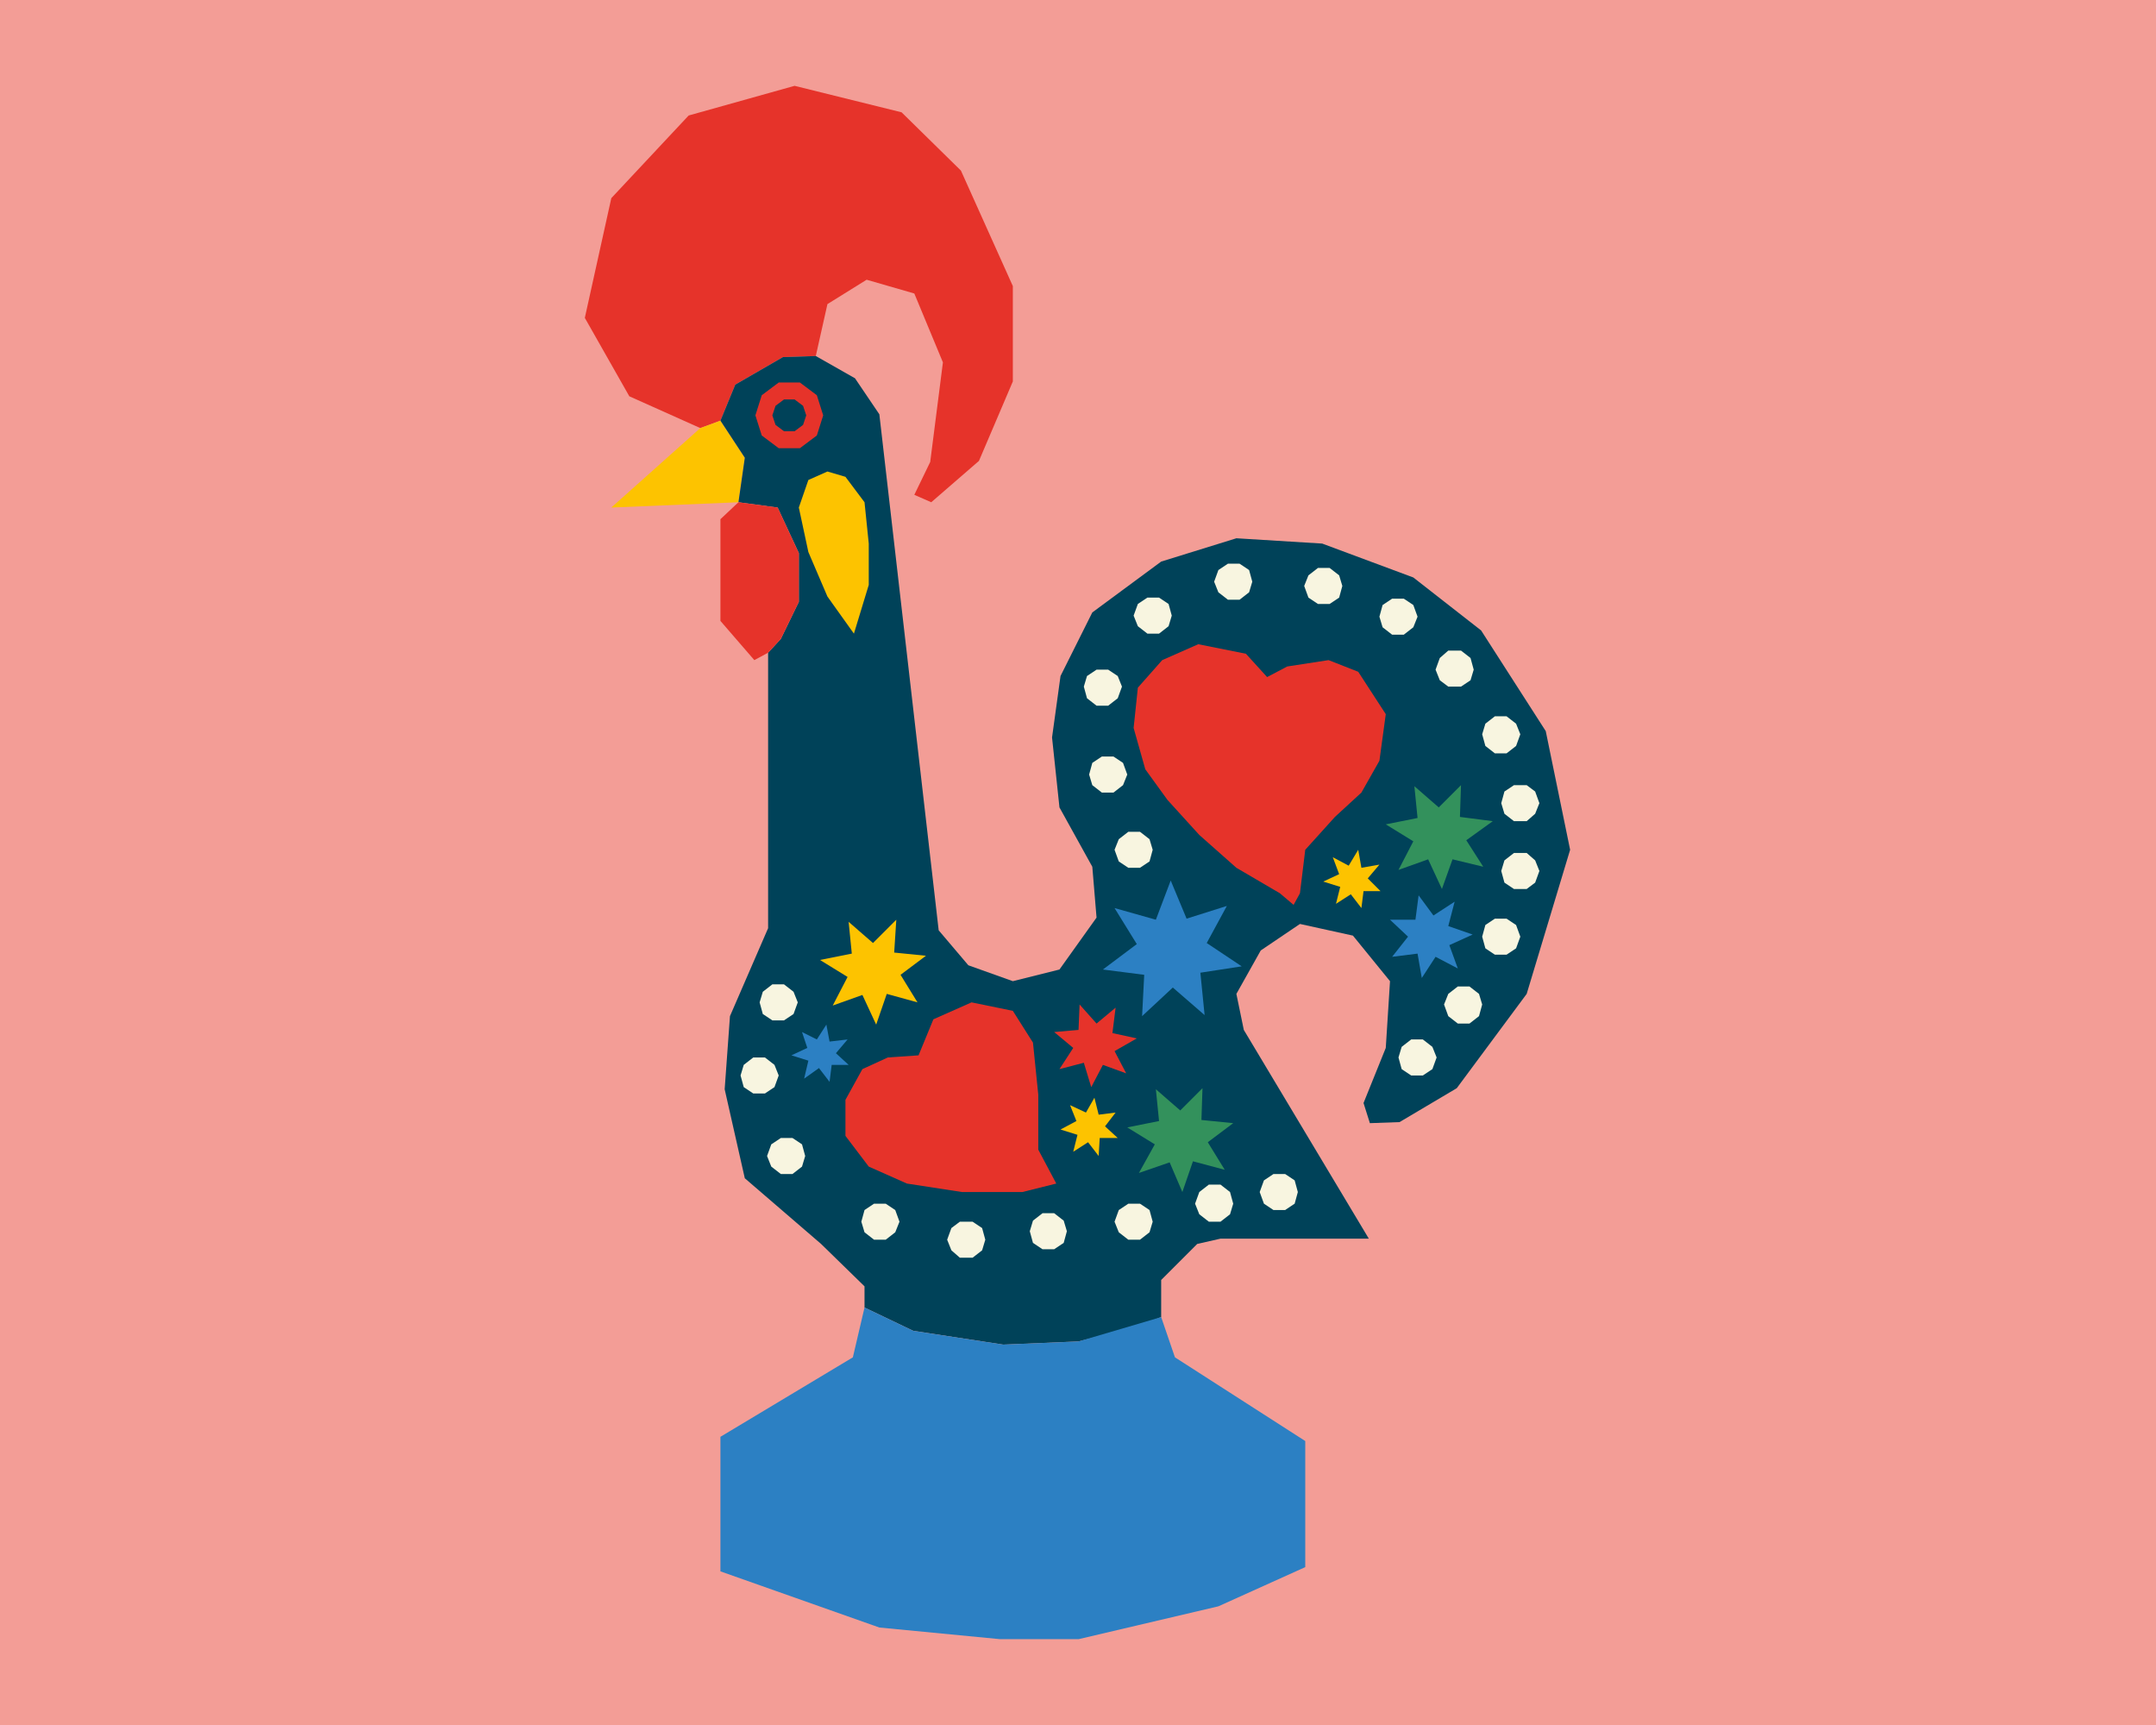 <?xml version="1.0" encoding="utf-8"?>
<!-- Generator: Adobe Illustrator 28.1.0, SVG Export Plug-In . SVG Version: 6.00 Build 0)  -->
<svg version="1.1" id="Capa_1" xmlns="http://www.w3.org/2000/svg" xmlns:xlink="http://www.w3.org/1999/xlink" x="0px" y="0px"
	 viewBox="0 0 203.5 162.8" style="enable-background:new 0 0 203.5 162.8;" xml:space="preserve">
<style type="text/css">
	.st0{fill:#F39D96;}
	.st1{fill:#E6332A;}
	.st2{fill:#FDC300;}
	.st3{fill:#004259;}
	.st4{fill:#2C80C3;}
	.st5{fill:#33915C;}
	.st6{fill:#F8F5E0;}
</style>
<rect class="st0" width="203.5" height="162.8"/>
<g>
	<polygon class="st1" points="66.1,40.4 59.4,37.4 55.2,30 57.7,18.7 65,10.9 75,8.1 85.1,10.6 90.7,16.1 95.6,27 95.6,36 
		92.4,43.5 87.9,47.4 86.3,46.7 87.8,43.6 89,34.2 86.3,27.7 81.8,26.4 78.1,28.7 77,33.6 73.9,33.7 69.4,36.3 68,39.7 	"/>
	<polygon class="st2" points="69.7,47.4 57.7,47.9 66.1,40.4 68,39.7 70.3,43.2 	"/>
	<polygon class="st3" points="77,33.6 73.9,33.7 69.4,36.3 68,39.7 70.3,43.2 69.7,47.4 73.4,47.9 75.4,52.2 75.4,56.8 73.7,60.3 
		72.5,61.6 72.5,87.6 68.9,95.9 68.4,102.8 70.3,111.2 77.5,117.4 81.6,121.4 81.6,123.4 86.2,125.6 94.7,126.9 101.8,126.6 
		107.3,125.2 109.6,124.3 109.6,120.8 113,117.4 115.2,116.9 129.2,116.9 117.4,97.2 116.7,93.8 119,89.7 122.7,87.2 127.7,88.3 
		131.2,92.6 130.8,98.9 128.7,104.1 129.3,106 132.1,105.9 137.5,102.7 144.1,93.8 148.2,80.2 145.9,69 139.8,59.5 133.4,54.5 
		124.8,51.3 116.7,50.8 109.6,53 103.1,57.8 100.1,63.8 99.3,69.6 100,76.2 103.1,81.8 103.5,86.6 100,91.5 95.6,92.6 91.4,91.1 
		88.6,87.8 83,39.1 80.7,35.7 	"/>
	<polygon class="st1" points="69.7,47.4 68,49 68,58.6 71.2,62.3 72.5,61.6 73.7,60.3 75.4,56.8 75.4,52.2 73.4,47.9 	"/>
	<polygon class="st2" points="78.1,44.5 79.8,45 81.6,47.4 82,51.3 82,55.2 80.6,59.8 78.1,56.3 76.3,52.1 75.4,47.9 76.3,45.3 	"/>
	<polygon class="st1" points="75.5,36.1 73.5,36.1 71.9,37.3 71.3,39.2 71.9,41.1 73.5,42.3 75.5,42.3 77.1,41.1 77.7,39.2 
		77.1,37.3 	"/>
	<polygon class="st3" points="75,37.7 74,37.7 73.2,38.3 72.9,39.2 73.2,40.1 74,40.7 75,40.7 75.8,40.1 76.1,39.2 75.8,38.3 	"/>
	<polygon class="st4" points="81.6,123.4 80.5,128.1 68,135.6 68,148.3 83,153.6 94.4,154.7 101.8,154.7 115,151.6 123.2,147.9 
		123.2,136 110.9,128.1 109.6,124.3 101.8,126.6 94.7,126.9 86.2,125.6 	"/>
	<polygon class="st1" points="99.7,111.7 98,108.5 98,103.3 97.5,98.4 95.6,95.4 91.7,94.6 88.1,96.2 86.7,99.6 83.8,99.8 
		81.4,100.9 79.8,103.8 79.8,107.2 82,110.1 85.6,111.7 90.8,112.5 96.5,112.5 	"/>
	<polygon class="st1" points="122.7,84.3 123.2,80.2 126,77.1 128.5,74.8 130.2,71.8 130.8,67.4 128.2,63.4 125.4,62.3 121.5,62.9 
		119.6,63.9 117.6,61.7 113.1,60.8 109.7,62.3 107.4,64.9 107,68.7 108.1,72.6 110.2,75.5 113.2,78.8 116.7,81.9 120.8,84.3 
		122.1,85.4 	"/>
	<polygon class="st2" points="86.6,94.6 83.7,93.8 82.7,96.7 81.4,93.9 78.6,94.9 80,92.2 77.4,90.6 80.4,90 80.1,87 82.4,89 
		84.6,86.8 84.4,89.9 87.4,90.2 85,92 	"/>
	<polygon class="st5" points="115.6,110.4 112.6,109.6 111.6,112.5 110.4,109.7 107.5,110.7 109,108 106.4,106.4 109.4,105.8 
		109.1,102.8 111.4,104.8 113.5,102.7 113.4,105.7 116.4,106 114,107.8 	"/>
	<polygon class="st2" points="105.5,107.4 103.8,107.4 103.7,109.1 102.7,107.8 101.3,108.7 101.7,107.1 100.1,106.6 101.6,105.8 
		101,104.3 102.5,105 103.3,103.6 103.7,105.2 105.3,105 104.3,106.3 	"/>
	<polygon class="st4" points="80.1,100.5 78.5,100.5 78.3,102.1 77.3,100.8 75.9,101.8 76.3,100.1 74.7,99.6 76.2,98.9 75.7,97.4 
		77.1,98.1 78,96.7 78.3,98.3 80,98.1 78.9,99.4 	"/>
	<polygon class="st1" points="106.3,101.3 104.1,100.5 103,102.6 102.3,100.3 100,100.9 101.3,98.9 99.5,97.4 101.8,97.2 
		101.9,94.8 103.5,96.6 105.3,95.1 105,97.5 107.3,98 105.2,99.2 	"/>
	<polygon class="st4" points="115.8,85.5 113.9,89 117.2,91.2 113.3,91.8 113.7,95.8 110.7,93.2 107.8,95.9 108,92 104.1,91.5 
		107.3,89.1 105.2,85.7 109.1,86.8 110.5,83.1 112,86.7 	"/>
	<polygon class="st5" points="140,81.8 137.1,81.1 136.1,83.9 134.8,81.1 132,82.1 133.4,79.4 130.8,77.8 133.8,77.2 133.5,74.2 
		135.8,76.2 137.9,74.1 137.8,77.1 140.9,77.5 138.4,79.3 	"/>
	<g>
		<polygon class="st6" points="134.3,98.1 133.2,98.1 132.3,98.8 132,99.8 132.3,100.9 133.2,101.5 134.3,101.5 135.2,100.9 
			135.6,99.8 135.2,98.8 		"/>
		<polygon class="st6" points="115.2,111.8 114.1,111.8 113.2,112.5 112.8,113.6 113.2,114.6 114.1,115.3 115.2,115.3 116.1,114.6 
			116.4,113.6 116.1,112.5 		"/>
		<polygon class="st6" points="99.5,114.5 98.4,114.5 97.5,115.2 97.2,116.2 97.5,117.3 98.4,117.9 99.5,117.9 100.4,117.3 
			100.7,116.2 100.4,115.2 		"/>
		<polygon class="st6" points="74.8,107.4 73.7,107.4 72.8,108 72.4,109.1 72.8,110.1 73.7,110.8 74.8,110.8 75.7,110.1 76,109.1 
			75.7,108 		"/>
		<polygon class="st6" points="74,92.9 72.9,92.9 72,93.6 71.7,94.6 72,95.7 72.9,96.3 74,96.3 74.9,95.7 75.3,94.6 74.9,93.6 		"/>
		<polygon class="st6" points="83.6,113.6 82.5,113.6 81.6,114.2 81.3,115.3 81.6,116.3 82.5,117 83.6,117 84.5,116.3 84.9,115.3 
			84.5,114.2 		"/>
		<polygon class="st6" points="72.2,99.8 71.1,99.8 70.2,100.5 69.9,101.5 70.2,102.6 71.1,103.2 72.2,103.2 73.1,102.6 73.5,101.5 
			73.1,100.5 		"/>
		<polygon class="st6" points="121.3,110.8 120.2,110.8 119.3,111.4 118.9,112.5 119.3,113.6 120.2,114.2 121.3,114.2 122.2,113.6 
			122.5,112.5 122.2,111.4 		"/>
		<polygon class="st6" points="107.6,113.6 106.5,113.6 105.6,114.2 105.2,115.3 105.6,116.3 106.5,117 107.6,117 108.5,116.3 
			108.8,115.3 108.5,114.2 		"/>
		<polygon class="st6" points="91.8,115.3 90.6,115.3 89.8,115.9 89.4,117 89.8,118 90.6,118.7 91.8,118.7 92.7,118 93,117 
			92.7,115.9 		"/>
		<polygon class="st6" points="142.2,86.7 141.1,86.7 140.2,87.3 139.9,88.4 140.2,89.5 141.1,90.1 142.2,90.1 143.1,89.5 
			143.5,88.4 143.1,87.3 		"/>
		<polygon class="st6" points="144.1,74.1 142.9,74.1 142,74.7 141.7,75.8 142,76.8 142.9,77.5 144.1,77.5 144.9,76.8 145.3,75.8 
			144.9,74.7 		"/>
		<polygon class="st6" points="137.9,61.4 136.7,61.4 135.9,62.1 135.5,63.2 135.9,64.2 136.7,64.8 137.9,64.8 138.8,64.2 
			139.1,63.2 138.8,62.1 		"/>
		<polygon class="st6" points="125.5,53.6 124.4,53.6 123.5,54.3 123.1,55.3 123.5,56.4 124.4,57 125.5,57 126.4,56.4 126.7,55.3 
			126.4,54.3 		"/>
		<polygon class="st6" points="104.6,63.2 103.5,63.2 102.6,63.8 102.3,64.8 102.6,65.9 103.5,66.6 104.6,66.6 105.5,65.9 
			105.9,64.8 105.5,63.8 		"/>
		<polygon class="st6" points="107.6,78.5 106.5,78.5 105.6,79.2 105.2,80.2 105.6,81.3 106.5,81.9 107.6,81.9 108.5,81.3 
			108.8,80.2 108.5,79.2 		"/>
		<polygon class="st6" points="109.4,56.4 108.3,56.4 107.4,57 107,58.1 107.4,59.1 108.3,59.8 109.4,59.8 110.3,59.1 110.6,58.1 
			110.3,57 		"/>
		<polygon class="st6" points="138.7,93.1 137.6,93.1 136.7,93.8 136.3,94.8 136.7,95.9 137.6,96.6 138.7,96.6 139.6,95.9 
			139.9,94.8 139.6,93.8 		"/>
		<polygon class="st6" points="144.1,80.5 142.9,80.5 142,81.2 141.7,82.2 142,83.3 142.9,83.9 144.1,83.9 144.9,83.3 145.3,82.2 
			144.9,81.2 		"/>
		<polygon class="st6" points="142.2,67.6 141.1,67.6 140.2,68.3 139.9,69.3 140.2,70.4 141.1,71.1 142.2,71.1 143.1,70.4 
			143.5,69.3 143.1,68.3 		"/>
		<polygon class="st6" points="132.5,56.5 131.4,56.5 130.5,57.1 130.2,58.2 130.5,59.2 131.4,59.9 132.5,59.9 133.4,59.2 
			133.8,58.2 133.4,57.1 		"/>
		<polygon class="st6" points="105.1,71.4 104,71.4 103.1,72 102.8,73.1 103.1,74.1 104,74.8 105.1,74.8 106,74.1 106.4,73.1 
			106,72 		"/>
		<polygon class="st6" points="117,53.2 115.9,53.2 115,53.8 114.6,54.9 115,55.9 115.9,56.6 117,56.6 117.9,55.9 118.2,54.9 
			117.9,53.8 		"/>
	</g>
	<polygon class="st2" points="130.3,84.1 128.7,84.1 128.5,85.7 127.5,84.4 126.1,85.3 126.5,83.7 124.9,83.2 126.4,82.5 
		125.8,80.9 127.3,81.7 128.2,80.2 128.5,81.9 130.2,81.6 129.1,82.9 	"/>
	<polygon class="st4" points="137.6,91.4 135.5,90.3 134.2,92.3 133.8,90 131.4,90.3 132.9,88.4 131.2,86.8 133.6,86.8 133.9,84.5 
		135.3,86.4 137.3,85.1 136.7,87.4 139,88.2 136.8,89.2 	"/>
</g>
</svg>
